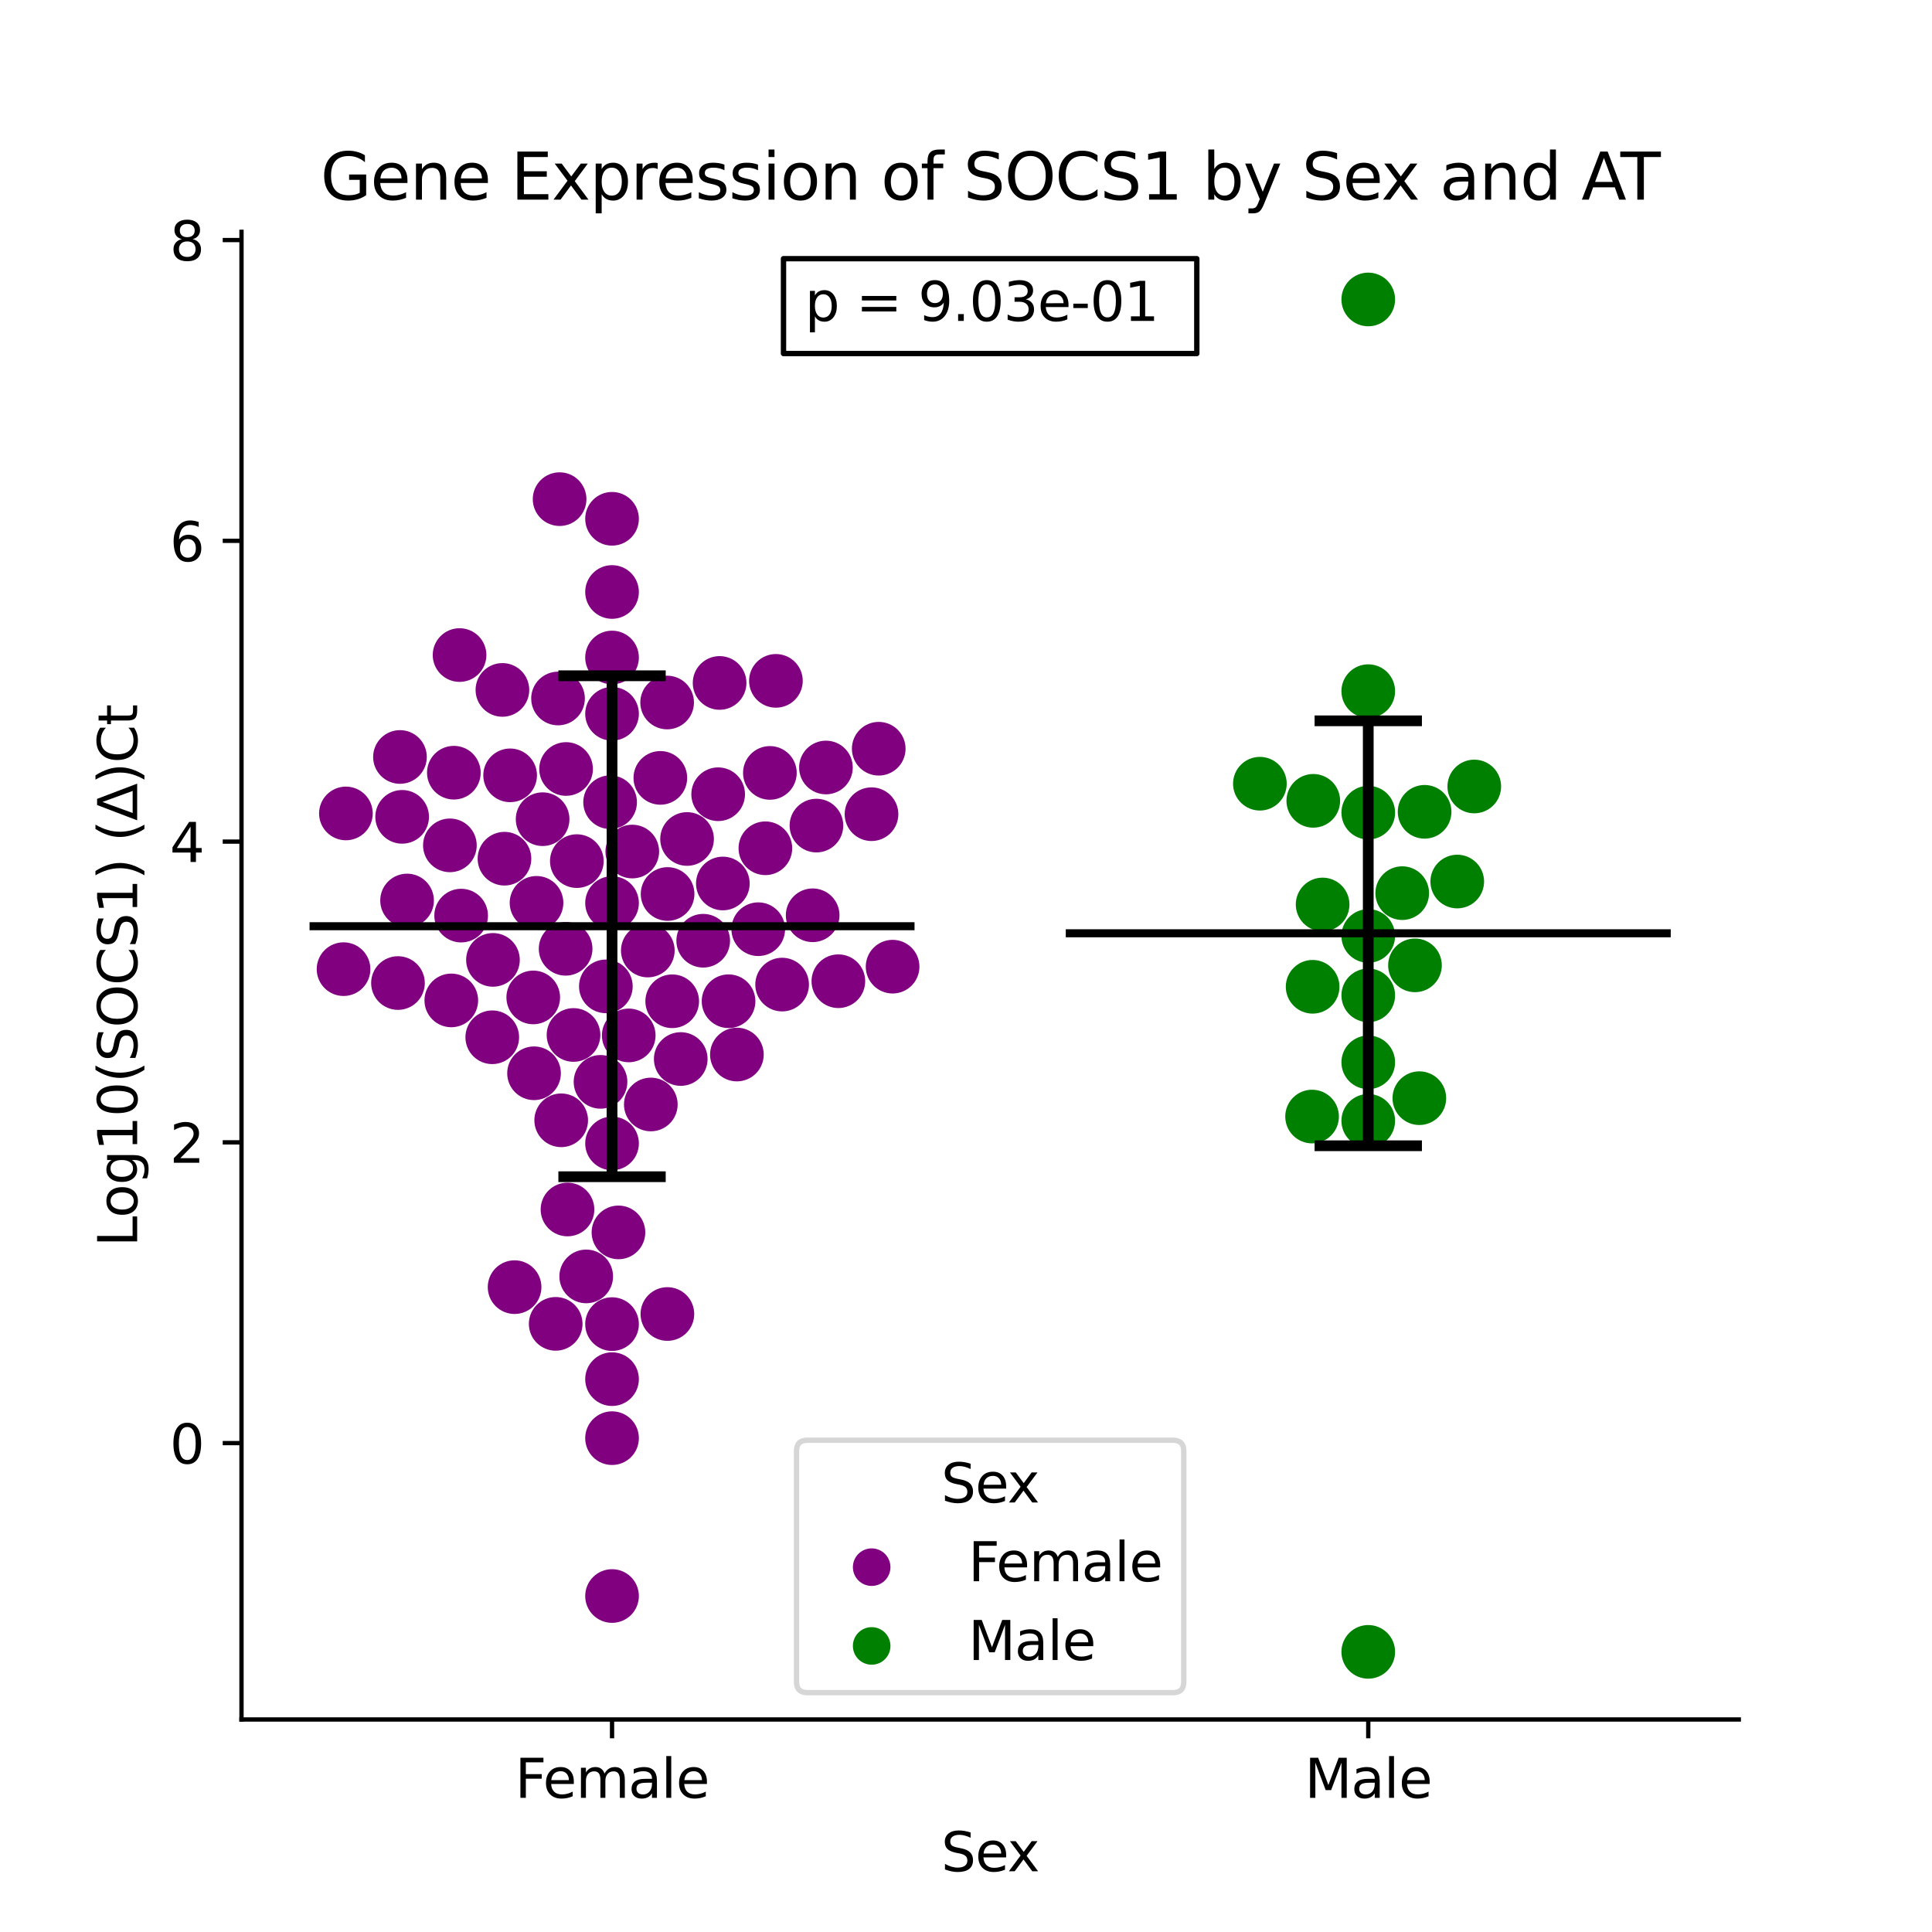 <?xml version="1.0" encoding="utf-8" standalone="no"?>
<!DOCTYPE svg PUBLIC "-//W3C//DTD SVG 1.1//EN"
  "http://www.w3.org/Graphics/SVG/1.1/DTD/svg11.dtd">
<svg xmlns:xlink="http://www.w3.org/1999/xlink" width="360pt" height="360pt" viewBox="0 0 360 360" xmlns="http://www.w3.org/2000/svg" version="1.1">
 <defs>
  <style type="text/css">*{stroke-linejoin: round; stroke-linecap: butt}</style>
 </defs>
 <g id="figure_1">
  <g id="patch_1">
   <path d="M 0 360 
L 360 360 
L 360 0 
L 0 0 
z
" style="fill: #ffffff"/>
  </g>
  <g id="axes_1">
   <g id="patch_2">
    <path d="M 45 320.4 
L 324 320.4 
L 324 43.2 
L 45 43.2 
z
" style="fill: #ffffff"/>
   </g>
   <g id="PathCollection_1">
    <defs>
     <path id="C0_0_5f47aa6101" d="M 0 5 
C 1.326 5 2.598 4.473 3.536 3.536 
C 4.473 2.598 5 1.326 5 -0 
C 5 -1.326 4.473 -2.598 3.536 -3.536 
C 2.598 -4.473 1.326 -5 0 -5 
C -1.326 -5 -2.598 -4.473 -3.536 -3.536 
C -4.473 -2.598 -5 -1.326 -5 0 
C -5 1.326 -4.473 2.598 -3.536 3.536 
C -2.598 4.473 -1.326 5 0 5 
z
"/>
    </defs>
    <g clip-path="url(#p7e3d7d3f1d)">
     <use xlink:href="#C0_0_5f47aa6101" x="114.045" y="110.308" style="fill: #800080"/>
    </g>
    <g clip-path="url(#p7e3d7d3f1d)">
     <use xlink:href="#C0_0_5f47aa6101" x="145.737" y="183.462" style="fill: #800080"/>
    </g>
    <g clip-path="url(#p7e3d7d3f1d)">
     <use xlink:href="#C0_0_5f47aa6101" x="144.58" y="126.869" style="fill: #800080"/>
    </g>
    <g clip-path="url(#p7e3d7d3f1d)">
     <use xlink:href="#C0_0_5f47aa6101" x="156.217" y="182.836" style="fill: #800080"/>
    </g>
    <g clip-path="url(#p7e3d7d3f1d)">
     <use xlink:href="#C0_0_5f47aa6101" x="128.024" y="156.333" style="fill: #800080"/>
    </g>
    <g clip-path="url(#p7e3d7d3f1d)">
     <use xlink:href="#C0_0_5f47aa6101" x="105.482" y="143.291" style="fill: #800080"/>
    </g>
    <g clip-path="url(#p7e3d7d3f1d)">
     <use xlink:href="#C0_0_5f47aa6101" x="123.045" y="144.948" style="fill: #800080"/>
    </g>
    <g clip-path="url(#p7e3d7d3f1d)">
     <use xlink:href="#C0_0_5f47aa6101" x="85.634" y="122.059" style="fill: #800080"/>
    </g>
    <g clip-path="url(#p7e3d7d3f1d)">
     <use xlink:href="#C0_0_5f47aa6101" x="104.274" y="93.01" style="fill: #800080"/>
    </g>
    <g clip-path="url(#p7e3d7d3f1d)">
     <use xlink:href="#C0_0_5f47aa6101" x="105.395" y="176.794" style="fill: #800080"/>
    </g>
    <g clip-path="url(#p7e3d7d3f1d)">
     <use xlink:href="#C0_0_5f47aa6101" x="114.045" y="168.264" style="fill: #800080"/>
    </g>
    <g clip-path="url(#p7e3d7d3f1d)">
     <use xlink:href="#C0_0_5f47aa6101" x="124.31" y="130.902" style="fill: #800080"/>
    </g>
    <g clip-path="url(#p7e3d7d3f1d)">
     <use xlink:href="#C0_0_5f47aa6101" x="107.484" y="160.457" style="fill: #800080"/>
    </g>
    <g clip-path="url(#p7e3d7d3f1d)">
     <use xlink:href="#C0_0_5f47aa6101" x="143.456" y="144.022" style="fill: #800080"/>
    </g>
    <g clip-path="url(#p7e3d7d3f1d)">
     <use xlink:href="#C0_0_5f47aa6101" x="64.456" y="151.574" style="fill: #800080"/>
    </g>
    <g clip-path="url(#p7e3d7d3f1d)">
     <use xlink:href="#C0_0_5f47aa6101" x="83.831" y="157.519" style="fill: #800080"/>
    </g>
    <g clip-path="url(#p7e3d7d3f1d)">
     <use xlink:href="#C0_0_5f47aa6101" x="103.546" y="246.681" style="fill: #800080"/>
    </g>
    <g clip-path="url(#p7e3d7d3f1d)">
     <use xlink:href="#C0_0_5f47aa6101" x="114.045" y="297.395" style="fill: #800080"/>
    </g>
    <g clip-path="url(#p7e3d7d3f1d)">
     <use xlink:href="#C0_0_5f47aa6101" x="141.288" y="173.144" style="fill: #800080"/>
    </g>
    <g clip-path="url(#p7e3d7d3f1d)">
     <use xlink:href="#C0_0_5f47aa6101" x="74.934" y="152.207" style="fill: #800080"/>
    </g>
    <g clip-path="url(#p7e3d7d3f1d)">
     <use xlink:href="#C0_0_5f47aa6101" x="74.529" y="141.051" style="fill: #800080"/>
    </g>
    <g clip-path="url(#p7e3d7d3f1d)">
     <use xlink:href="#C0_0_5f47aa6101" x="84.092" y="186.413" style="fill: #800080"/>
    </g>
    <g clip-path="url(#p7e3d7d3f1d)">
     <use xlink:href="#C0_0_5f47aa6101" x="117.156" y="192.934" style="fill: #800080"/>
    </g>
    <g clip-path="url(#p7e3d7d3f1d)">
     <use xlink:href="#C0_0_5f47aa6101" x="99.362" y="185.855" style="fill: #800080"/>
    </g>
    <g clip-path="url(#p7e3d7d3f1d)">
     <use xlink:href="#C0_0_5f47aa6101" x="152.132" y="153.837" style="fill: #800080"/>
    </g>
    <g clip-path="url(#p7e3d7d3f1d)">
     <use xlink:href="#C0_0_5f47aa6101" x="125.256" y="186.571" style="fill: #800080"/>
    </g>
    <g clip-path="url(#p7e3d7d3f1d)">
     <use xlink:href="#C0_0_5f47aa6101" x="64.015" y="180.588" style="fill: #800080"/>
    </g>
    <g clip-path="url(#p7e3d7d3f1d)">
     <use xlink:href="#C0_0_5f47aa6101" x="162.393" y="151.714" style="fill: #800080"/>
    </g>
    <g clip-path="url(#p7e3d7d3f1d)">
     <use xlink:href="#C0_0_5f47aa6101" x="114.045" y="267.98" style="fill: #800080"/>
    </g>
    <g clip-path="url(#p7e3d7d3f1d)">
     <use xlink:href="#C0_0_5f47aa6101" x="133.82" y="147.995" style="fill: #800080"/>
    </g>
    <g clip-path="url(#p7e3d7d3f1d)">
     <use xlink:href="#C0_0_5f47aa6101" x="105.744" y="225.371" style="fill: #800080"/>
    </g>
    <g clip-path="url(#p7e3d7d3f1d)">
     <use xlink:href="#C0_0_5f47aa6101" x="95.886" y="239.841" style="fill: #800080"/>
    </g>
    <g clip-path="url(#p7e3d7d3f1d)">
     <use xlink:href="#C0_0_5f47aa6101" x="114.045" y="246.729" style="fill: #800080"/>
    </g>
    <g clip-path="url(#p7e3d7d3f1d)">
     <use xlink:href="#C0_0_5f47aa6101" x="95.056" y="144.474" style="fill: #800080"/>
    </g>
    <g clip-path="url(#p7e3d7d3f1d)">
     <use xlink:href="#C0_0_5f47aa6101" x="134.088" y="127.256" style="fill: #800080"/>
    </g>
    <g clip-path="url(#p7e3d7d3f1d)">
     <use xlink:href="#C0_0_5f47aa6101" x="114.045" y="256.983" style="fill: #800080"/>
    </g>
    <g clip-path="url(#p7e3d7d3f1d)">
     <use xlink:href="#C0_0_5f47aa6101" x="114.045" y="96.67" style="fill: #800080"/>
    </g>
    <g clip-path="url(#p7e3d7d3f1d)">
     <use xlink:href="#C0_0_5f47aa6101" x="115.24" y="229.639" style="fill: #800080"/>
    </g>
    <g clip-path="url(#p7e3d7d3f1d)">
     <use xlink:href="#C0_0_5f47aa6101" x="94.001" y="160.006" style="fill: #800080"/>
    </g>
    <g clip-path="url(#p7e3d7d3f1d)">
     <use xlink:href="#C0_0_5f47aa6101" x="114.045" y="133.007" style="fill: #800080"/>
    </g>
    <g clip-path="url(#p7e3d7d3f1d)">
     <use xlink:href="#C0_0_5f47aa6101" x="113.686" y="149.48" style="fill: #800080"/>
    </g>
    <g clip-path="url(#p7e3d7d3f1d)">
     <use xlink:href="#C0_0_5f47aa6101" x="120.71" y="177.118" style="fill: #800080"/>
    </g>
    <g clip-path="url(#p7e3d7d3f1d)">
     <use xlink:href="#C0_0_5f47aa6101" x="103.981" y="130.155" style="fill: #800080"/>
    </g>
    <g clip-path="url(#p7e3d7d3f1d)">
     <use xlink:href="#C0_0_5f47aa6101" x="91.725" y="193.28" style="fill: #800080"/>
    </g>
    <g clip-path="url(#p7e3d7d3f1d)">
     <use xlink:href="#C0_0_5f47aa6101" x="91.857" y="178.862" style="fill: #800080"/>
    </g>
    <g clip-path="url(#p7e3d7d3f1d)">
     <use xlink:href="#C0_0_5f47aa6101" x="101.108" y="152.645" style="fill: #800080"/>
    </g>
    <g clip-path="url(#p7e3d7d3f1d)">
     <use xlink:href="#C0_0_5f47aa6101" x="93.617" y="128.556" style="fill: #800080"/>
    </g>
    <g clip-path="url(#p7e3d7d3f1d)">
     <use xlink:href="#C0_0_5f47aa6101" x="153.903" y="143.012" style="fill: #800080"/>
    </g>
    <g clip-path="url(#p7e3d7d3f1d)">
     <use xlink:href="#C0_0_5f47aa6101" x="134.693" y="164.625" style="fill: #800080"/>
    </g>
    <g clip-path="url(#p7e3d7d3f1d)">
     <use xlink:href="#C0_0_5f47aa6101" x="75.852" y="167.796" style="fill: #800080"/>
    </g>
    <g clip-path="url(#p7e3d7d3f1d)">
     <use xlink:href="#C0_0_5f47aa6101" x="137.311" y="196.499" style="fill: #800080"/>
    </g>
    <g clip-path="url(#p7e3d7d3f1d)">
     <use xlink:href="#C0_0_5f47aa6101" x="99.974" y="168.23" style="fill: #800080"/>
    </g>
    <g clip-path="url(#p7e3d7d3f1d)">
     <use xlink:href="#C0_0_5f47aa6101" x="124.396" y="166.583" style="fill: #800080"/>
    </g>
    <g clip-path="url(#p7e3d7d3f1d)">
     <use xlink:href="#C0_0_5f47aa6101" x="114.045" y="122.517" style="fill: #800080"/>
    </g>
    <g clip-path="url(#p7e3d7d3f1d)">
     <use xlink:href="#C0_0_5f47aa6101" x="84.569" y="143.981" style="fill: #800080"/>
    </g>
    <g clip-path="url(#p7e3d7d3f1d)">
     <use xlink:href="#C0_0_5f47aa6101" x="106.865" y="192.852" style="fill: #800080"/>
    </g>
    <g clip-path="url(#p7e3d7d3f1d)">
     <use xlink:href="#C0_0_5f47aa6101" x="109.233" y="237.841" style="fill: #800080"/>
    </g>
    <g clip-path="url(#p7e3d7d3f1d)">
     <use xlink:href="#C0_0_5f47aa6101" x="117.816" y="158.674" style="fill: #800080"/>
    </g>
    <g clip-path="url(#p7e3d7d3f1d)">
     <use xlink:href="#C0_0_5f47aa6101" x="126.847" y="197.332" style="fill: #800080"/>
    </g>
    <g clip-path="url(#p7e3d7d3f1d)">
     <use xlink:href="#C0_0_5f47aa6101" x="135.756" y="186.567" style="fill: #800080"/>
    </g>
    <g clip-path="url(#p7e3d7d3f1d)">
     <use xlink:href="#C0_0_5f47aa6101" x="114.045" y="213.061" style="fill: #800080"/>
    </g>
    <g clip-path="url(#p7e3d7d3f1d)">
     <use xlink:href="#C0_0_5f47aa6101" x="166.323" y="180.124" style="fill: #800080"/>
    </g>
    <g clip-path="url(#p7e3d7d3f1d)">
     <use xlink:href="#C0_0_5f47aa6101" x="121.27" y="205.804" style="fill: #800080"/>
    </g>
    <g clip-path="url(#p7e3d7d3f1d)">
     <use xlink:href="#C0_0_5f47aa6101" x="151.428" y="170.549" style="fill: #800080"/>
    </g>
    <g clip-path="url(#p7e3d7d3f1d)">
     <use xlink:href="#C0_0_5f47aa6101" x="163.739" y="139.514" style="fill: #800080"/>
    </g>
    <g clip-path="url(#p7e3d7d3f1d)">
     <use xlink:href="#C0_0_5f47aa6101" x="124.358" y="244.847" style="fill: #800080"/>
    </g>
    <g clip-path="url(#p7e3d7d3f1d)">
     <use xlink:href="#C0_0_5f47aa6101" x="111.898" y="201.589" style="fill: #800080"/>
    </g>
    <g clip-path="url(#p7e3d7d3f1d)">
     <use xlink:href="#C0_0_5f47aa6101" x="104.57" y="208.752" style="fill: #800080"/>
    </g>
    <g clip-path="url(#p7e3d7d3f1d)">
     <use xlink:href="#C0_0_5f47aa6101" x="99.511" y="199.989" style="fill: #800080"/>
    </g>
    <g clip-path="url(#p7e3d7d3f1d)">
     <use xlink:href="#C0_0_5f47aa6101" x="74.157" y="183.176" style="fill: #800080"/>
    </g>
    <g clip-path="url(#p7e3d7d3f1d)">
     <use xlink:href="#C0_0_5f47aa6101" x="131.033" y="175.291" style="fill: #800080"/>
    </g>
    <g clip-path="url(#p7e3d7d3f1d)">
     <use xlink:href="#C0_0_5f47aa6101" x="142.616" y="158.063" style="fill: #800080"/>
    </g>
    <g clip-path="url(#p7e3d7d3f1d)">
     <use xlink:href="#C0_0_5f47aa6101" x="85.928" y="170.609" style="fill: #800080"/>
    </g>
    <g clip-path="url(#p7e3d7d3f1d)">
     <use xlink:href="#C0_0_5f47aa6101" x="112.893" y="183.795" style="fill: #800080"/>
    </g>
   </g>
   <g id="PathCollection_2">
    <defs>
     <path id="C1_0_ec2e28902b" d="M 0 5 
C 1.326 5 2.598 4.473 3.536 3.536 
C 4.473 2.598 5 1.326 5 -0 
C 5 -1.326 4.473 -2.598 3.536 -3.536 
C 2.598 -4.473 1.326 -5 0 -5 
C -1.326 -5 -2.598 -4.473 -3.536 -3.536 
C -4.473 -2.598 -5 -1.326 -5 0 
C -5 1.326 -4.473 2.598 -3.536 3.536 
C -2.598 4.473 -1.326 5 0 5 
z
"/>
    </defs>
    <g clip-path="url(#p7e3d7d3f1d)">
     <use xlink:href="#C1_0_ec2e28902b" x="254.955" y="307.8" style="fill: #008000"/>
    </g>
    <g clip-path="url(#p7e3d7d3f1d)">
     <use xlink:href="#C1_0_ec2e28902b" x="234.761" y="146.033" style="fill: #008000"/>
    </g>
    <g clip-path="url(#p7e3d7d3f1d)">
     <use xlink:href="#C1_0_ec2e28902b" x="254.955" y="55.8" style="fill: #008000"/>
    </g>
    <g clip-path="url(#p7e3d7d3f1d)">
     <use xlink:href="#C1_0_ec2e28902b" x="271.537" y="164.263" style="fill: #008000"/>
    </g>
    <g clip-path="url(#p7e3d7d3f1d)">
     <use xlink:href="#C1_0_ec2e28902b" x="261.285" y="166.424" style="fill: #008000"/>
    </g>
    <g clip-path="url(#p7e3d7d3f1d)">
     <use xlink:href="#C1_0_ec2e28902b" x="254.955" y="197.949" style="fill: #008000"/>
    </g>
    <g clip-path="url(#p7e3d7d3f1d)">
     <use xlink:href="#C1_0_ec2e28902b" x="254.955" y="185.471" style="fill: #008000"/>
    </g>
    <g clip-path="url(#p7e3d7d3f1d)">
     <use xlink:href="#C1_0_ec2e28902b" x="244.712" y="149.224" style="fill: #008000"/>
    </g>
    <g clip-path="url(#p7e3d7d3f1d)">
     <use xlink:href="#C1_0_ec2e28902b" x="244.59" y="183.872" style="fill: #008000"/>
    </g>
    <g clip-path="url(#p7e3d7d3f1d)">
     <use xlink:href="#C1_0_ec2e28902b" x="265.453" y="151.27" style="fill: #008000"/>
    </g>
    <g clip-path="url(#p7e3d7d3f1d)">
     <use xlink:href="#C1_0_ec2e28902b" x="274.71" y="146.549" style="fill: #008000"/>
    </g>
    <g clip-path="url(#p7e3d7d3f1d)">
     <use xlink:href="#C1_0_ec2e28902b" x="254.955" y="151.425" style="fill: #008000"/>
    </g>
    <g clip-path="url(#p7e3d7d3f1d)">
     <use xlink:href="#C1_0_ec2e28902b" x="254.955" y="208.847" style="fill: #008000"/>
    </g>
    <g clip-path="url(#p7e3d7d3f1d)">
     <use xlink:href="#C1_0_ec2e28902b" x="254.955" y="128.789" style="fill: #008000"/>
    </g>
    <g clip-path="url(#p7e3d7d3f1d)">
     <use xlink:href="#C1_0_ec2e28902b" x="263.66" y="179.879" style="fill: #008000"/>
    </g>
    <g clip-path="url(#p7e3d7d3f1d)">
     <use xlink:href="#C1_0_ec2e28902b" x="244.488" y="208.053" style="fill: #008000"/>
    </g>
    <g clip-path="url(#p7e3d7d3f1d)">
     <use xlink:href="#C1_0_ec2e28902b" x="264.475" y="204.63" style="fill: #008000"/>
    </g>
    <g clip-path="url(#p7e3d7d3f1d)">
     <use xlink:href="#C1_0_ec2e28902b" x="254.955" y="174.402" style="fill: #008000"/>
    </g>
    <g clip-path="url(#p7e3d7d3f1d)">
     <use xlink:href="#C1_0_ec2e28902b" x="246.451" y="168.536" style="fill: #008000"/>
    </g>
   </g>
   <g id="PathCollection_3"/>
   <g id="PathCollection_4"/>
   <g id="matplotlib.axis_1">
    <g id="xtick_1">
     <g id="line2d_1">
      <defs>
       <path id="m006c2b49c1" d="M 0 0 
L 0 3.5 
" style="stroke: #000000; stroke-width: 0.8"/>
      </defs>
      <g>
       <use xlink:href="#m006c2b49c1" x="114.045" y="320.4" style="stroke: #000000; stroke-width: 0.8"/>
      </g>
     </g>
     <g id="text_1">
      <!-- Female -->
      <g transform="translate(95.968 334.998) scale(0.1 -0.1)">
       <defs>
        <path id="DejaVuSans-46" d="M 628 4666 
L 3309 4666 
L 3309 4134 
L 1259 4134 
L 1259 2759 
L 3109 2759 
L 3109 2228 
L 1259 2228 
L 1259 0 
L 628 0 
L 628 4666 
z
" transform="scale(0.016)"/>
        <path id="DejaVuSans-65" d="M 3597 1894 
L 3597 1613 
L 953 1613 
Q 991 1019 1311 708 
Q 1631 397 2203 397 
Q 2534 397 2845 478 
Q 3156 559 3463 722 
L 3463 178 
Q 3153 47 2828 -22 
Q 2503 -91 2169 -91 
Q 1331 -91 842 396 
Q 353 884 353 1716 
Q 353 2575 817 3079 
Q 1281 3584 2069 3584 
Q 2775 3584 3186 3129 
Q 3597 2675 3597 1894 
z
M 3022 2063 
Q 3016 2534 2758 2815 
Q 2500 3097 2075 3097 
Q 1594 3097 1305 2825 
Q 1016 2553 972 2059 
L 3022 2063 
z
" transform="scale(0.016)"/>
        <path id="DejaVuSans-6d" d="M 3328 2828 
Q 3544 3216 3844 3400 
Q 4144 3584 4550 3584 
Q 5097 3584 5394 3201 
Q 5691 2819 5691 2113 
L 5691 0 
L 5113 0 
L 5113 2094 
Q 5113 2597 4934 2840 
Q 4756 3084 4391 3084 
Q 3944 3084 3684 2787 
Q 3425 2491 3425 1978 
L 3425 0 
L 2847 0 
L 2847 2094 
Q 2847 2600 2669 2842 
Q 2491 3084 2119 3084 
Q 1678 3084 1418 2786 
Q 1159 2488 1159 1978 
L 1159 0 
L 581 0 
L 581 3500 
L 1159 3500 
L 1159 2956 
Q 1356 3278 1631 3431 
Q 1906 3584 2284 3584 
Q 2666 3584 2933 3390 
Q 3200 3197 3328 2828 
z
" transform="scale(0.016)"/>
        <path id="DejaVuSans-61" d="M 2194 1759 
Q 1497 1759 1228 1600 
Q 959 1441 959 1056 
Q 959 750 1161 570 
Q 1363 391 1709 391 
Q 2188 391 2477 730 
Q 2766 1069 2766 1631 
L 2766 1759 
L 2194 1759 
z
M 3341 1997 
L 3341 0 
L 2766 0 
L 2766 531 
Q 2569 213 2275 61 
Q 1981 -91 1556 -91 
Q 1019 -91 701 211 
Q 384 513 384 1019 
Q 384 1609 779 1909 
Q 1175 2209 1959 2209 
L 2766 2209 
L 2766 2266 
Q 2766 2663 2505 2880 
Q 2244 3097 1772 3097 
Q 1472 3097 1187 3025 
Q 903 2953 641 2809 
L 641 3341 
Q 956 3463 1253 3523 
Q 1550 3584 1831 3584 
Q 2591 3584 2966 3190 
Q 3341 2797 3341 1997 
z
" transform="scale(0.016)"/>
        <path id="DejaVuSans-6c" d="M 603 4863 
L 1178 4863 
L 1178 0 
L 603 0 
L 603 4863 
z
" transform="scale(0.016)"/>
       </defs>
       <use xlink:href="#DejaVuSans-46"/>
       <use xlink:href="#DejaVuSans-65" x="52.02"/>
       <use xlink:href="#DejaVuSans-6d" x="113.543"/>
       <use xlink:href="#DejaVuSans-61" x="210.955"/>
       <use xlink:href="#DejaVuSans-6c" x="272.234"/>
       <use xlink:href="#DejaVuSans-65" x="300.018"/>
      </g>
     </g>
    </g>
    <g id="xtick_2">
     <g id="line2d_2">
      <g>
       <use xlink:href="#m006c2b49c1" x="254.955" y="320.4" style="stroke: #000000; stroke-width: 0.8"/>
      </g>
     </g>
     <g id="text_2">
      <!-- Male -->
      <g transform="translate(243.111 334.998) scale(0.1 -0.1)">
       <defs>
        <path id="DejaVuSans-4d" d="M 628 4666 
L 1569 4666 
L 2759 1491 
L 3956 4666 
L 4897 4666 
L 4897 0 
L 4281 0 
L 4281 4097 
L 3078 897 
L 2444 897 
L 1241 4097 
L 1241 0 
L 628 0 
L 628 4666 
z
" transform="scale(0.016)"/>
       </defs>
       <use xlink:href="#DejaVuSans-4d"/>
       <use xlink:href="#DejaVuSans-61" x="86.279"/>
       <use xlink:href="#DejaVuSans-6c" x="147.559"/>
       <use xlink:href="#DejaVuSans-65" x="175.342"/>
      </g>
     </g>
    </g>
    <g id="text_3">
     <!-- Sex -->
     <g transform="translate(175.377 348.677) scale(0.1 -0.1)">
      <defs>
       <path id="DejaVuSans-53" d="M 3425 4513 
L 3425 3897 
Q 3066 4069 2747 4153 
Q 2428 4238 2131 4238 
Q 1616 4238 1336 4038 
Q 1056 3838 1056 3469 
Q 1056 3159 1242 3001 
Q 1428 2844 1947 2747 
L 2328 2669 
Q 3034 2534 3370 2195 
Q 3706 1856 3706 1288 
Q 3706 609 3251 259 
Q 2797 -91 1919 -91 
Q 1588 -91 1214 -16 
Q 841 59 441 206 
L 441 856 
Q 825 641 1194 531 
Q 1563 422 1919 422 
Q 2459 422 2753 634 
Q 3047 847 3047 1241 
Q 3047 1584 2836 1778 
Q 2625 1972 2144 2069 
L 1759 2144 
Q 1053 2284 737 2584 
Q 422 2884 422 3419 
Q 422 4038 858 4394 
Q 1294 4750 2059 4750 
Q 2388 4750 2728 4690 
Q 3069 4631 3425 4513 
z
" transform="scale(0.016)"/>
       <path id="DejaVuSans-78" d="M 3513 3500 
L 2247 1797 
L 3578 0 
L 2900 0 
L 1881 1375 
L 863 0 
L 184 0 
L 1544 1831 
L 300 3500 
L 978 3500 
L 1906 2253 
L 2834 3500 
L 3513 3500 
z
" transform="scale(0.016)"/>
      </defs>
      <use xlink:href="#DejaVuSans-53"/>
      <use xlink:href="#DejaVuSans-65" x="63.477"/>
      <use xlink:href="#DejaVuSans-78" x="123.25"/>
     </g>
    </g>
   </g>
   <g id="matplotlib.axis_2">
    <g id="ytick_1">
     <g id="line2d_3">
      <defs>
       <path id="m096247f06c" d="M 0 0 
L -3.5 0 
" style="stroke: #000000; stroke-width: 0.8"/>
      </defs>
      <g>
       <use xlink:href="#m096247f06c" x="45" y="268.903" style="stroke: #000000; stroke-width: 0.8"/>
      </g>
     </g>
     <g id="text_4">
      <!-- 0 -->
      <g transform="translate(31.637 272.702) scale(0.1 -0.1)">
       <defs>
        <path id="DejaVuSans-30" d="M 2034 4250 
Q 1547 4250 1301 3770 
Q 1056 3291 1056 2328 
Q 1056 1369 1301 889 
Q 1547 409 2034 409 
Q 2525 409 2770 889 
Q 3016 1369 3016 2328 
Q 3016 3291 2770 3770 
Q 2525 4250 2034 4250 
z
M 2034 4750 
Q 2819 4750 3233 4129 
Q 3647 3509 3647 2328 
Q 3647 1150 3233 529 
Q 2819 -91 2034 -91 
Q 1250 -91 836 529 
Q 422 1150 422 2328 
Q 422 3509 836 4129 
Q 1250 4750 2034 4750 
z
" transform="scale(0.016)"/>
       </defs>
       <use xlink:href="#DejaVuSans-30"/>
      </g>
     </g>
    </g>
    <g id="ytick_2">
     <g id="line2d_4">
      <g>
       <use xlink:href="#m096247f06c" x="45" y="212.86" style="stroke: #000000; stroke-width: 0.8"/>
      </g>
     </g>
     <g id="text_5">
      <!-- 2 -->
      <g transform="translate(31.637 216.66) scale(0.1 -0.1)">
       <defs>
        <path id="DejaVuSans-32" d="M 1228 531 
L 3431 531 
L 3431 0 
L 469 0 
L 469 531 
Q 828 903 1448 1529 
Q 2069 2156 2228 2338 
Q 2531 2678 2651 2914 
Q 2772 3150 2772 3378 
Q 2772 3750 2511 3984 
Q 2250 4219 1831 4219 
Q 1534 4219 1204 4116 
Q 875 4013 500 3803 
L 500 4441 
Q 881 4594 1212 4672 
Q 1544 4750 1819 4750 
Q 2544 4750 2975 4387 
Q 3406 4025 3406 3419 
Q 3406 3131 3298 2873 
Q 3191 2616 2906 2266 
Q 2828 2175 2409 1742 
Q 1991 1309 1228 531 
z
" transform="scale(0.016)"/>
       </defs>
       <use xlink:href="#DejaVuSans-32"/>
      </g>
     </g>
    </g>
    <g id="ytick_3">
     <g id="line2d_5">
      <g>
       <use xlink:href="#m096247f06c" x="45" y="156.818" style="stroke: #000000; stroke-width: 0.8"/>
      </g>
     </g>
     <g id="text_6">
      <!-- 4 -->
      <g transform="translate(31.637 160.617) scale(0.1 -0.1)">
       <defs>
        <path id="DejaVuSans-34" d="M 2419 4116 
L 825 1625 
L 2419 1625 
L 2419 4116 
z
M 2253 4666 
L 3047 4666 
L 3047 1625 
L 3713 1625 
L 3713 1100 
L 3047 1100 
L 3047 0 
L 2419 0 
L 2419 1100 
L 313 1100 
L 313 1709 
L 2253 4666 
z
" transform="scale(0.016)"/>
       </defs>
       <use xlink:href="#DejaVuSans-34"/>
      </g>
     </g>
    </g>
    <g id="ytick_4">
     <g id="line2d_6">
      <g>
       <use xlink:href="#m096247f06c" x="45" y="100.776" style="stroke: #000000; stroke-width: 0.8"/>
      </g>
     </g>
     <g id="text_7">
      <!-- 6 -->
      <g transform="translate(31.637 104.575) scale(0.1 -0.1)">
       <defs>
        <path id="DejaVuSans-36" d="M 2113 2584 
Q 1688 2584 1439 2293 
Q 1191 2003 1191 1497 
Q 1191 994 1439 701 
Q 1688 409 2113 409 
Q 2538 409 2786 701 
Q 3034 994 3034 1497 
Q 3034 2003 2786 2293 
Q 2538 2584 2113 2584 
z
M 3366 4563 
L 3366 3988 
Q 3128 4100 2886 4159 
Q 2644 4219 2406 4219 
Q 1781 4219 1451 3797 
Q 1122 3375 1075 2522 
Q 1259 2794 1537 2939 
Q 1816 3084 2150 3084 
Q 2853 3084 3261 2657 
Q 3669 2231 3669 1497 
Q 3669 778 3244 343 
Q 2819 -91 2113 -91 
Q 1303 -91 875 529 
Q 447 1150 447 2328 
Q 447 3434 972 4092 
Q 1497 4750 2381 4750 
Q 2619 4750 2861 4703 
Q 3103 4656 3366 4563 
z
" transform="scale(0.016)"/>
       </defs>
       <use xlink:href="#DejaVuSans-36"/>
      </g>
     </g>
    </g>
    <g id="ytick_5">
     <g id="line2d_7">
      <g>
       <use xlink:href="#m096247f06c" x="45" y="44.733" style="stroke: #000000; stroke-width: 0.8"/>
      </g>
     </g>
     <g id="text_8">
      <!-- 8 -->
      <g transform="translate(31.637 48.532) scale(0.1 -0.1)">
       <defs>
        <path id="DejaVuSans-38" d="M 2034 2216 
Q 1584 2216 1326 1975 
Q 1069 1734 1069 1313 
Q 1069 891 1326 650 
Q 1584 409 2034 409 
Q 2484 409 2743 651 
Q 3003 894 3003 1313 
Q 3003 1734 2745 1975 
Q 2488 2216 2034 2216 
z
M 1403 2484 
Q 997 2584 770 2862 
Q 544 3141 544 3541 
Q 544 4100 942 4425 
Q 1341 4750 2034 4750 
Q 2731 4750 3128 4425 
Q 3525 4100 3525 3541 
Q 3525 3141 3298 2862 
Q 3072 2584 2669 2484 
Q 3125 2378 3379 2068 
Q 3634 1759 3634 1313 
Q 3634 634 3220 271 
Q 2806 -91 2034 -91 
Q 1263 -91 848 271 
Q 434 634 434 1313 
Q 434 1759 690 2068 
Q 947 2378 1403 2484 
z
M 1172 3481 
Q 1172 3119 1398 2916 
Q 1625 2713 2034 2713 
Q 2441 2713 2670 2916 
Q 2900 3119 2900 3481 
Q 2900 3844 2670 4047 
Q 2441 4250 2034 4250 
Q 1625 4250 1398 4047 
Q 1172 3844 1172 3481 
z
" transform="scale(0.016)"/>
       </defs>
       <use xlink:href="#DejaVuSans-38"/>
      </g>
     </g>
    </g>
    <g id="text_9">
     <!-- Log10(SOCS1) (Δ)Ct -->
     <g transform="translate(25.558 232.316) rotate(-90) scale(0.1 -0.1)">
      <defs>
       <path id="DejaVuSans-4c" d="M 628 4666 
L 1259 4666 
L 1259 531 
L 3531 531 
L 3531 0 
L 628 0 
L 628 4666 
z
" transform="scale(0.016)"/>
       <path id="DejaVuSans-6f" d="M 1959 3097 
Q 1497 3097 1228 2736 
Q 959 2375 959 1747 
Q 959 1119 1226 758 
Q 1494 397 1959 397 
Q 2419 397 2687 759 
Q 2956 1122 2956 1747 
Q 2956 2369 2687 2733 
Q 2419 3097 1959 3097 
z
M 1959 3584 
Q 2709 3584 3137 3096 
Q 3566 2609 3566 1747 
Q 3566 888 3137 398 
Q 2709 -91 1959 -91 
Q 1206 -91 779 398 
Q 353 888 353 1747 
Q 353 2609 779 3096 
Q 1206 3584 1959 3584 
z
" transform="scale(0.016)"/>
       <path id="DejaVuSans-67" d="M 2906 1791 
Q 2906 2416 2648 2759 
Q 2391 3103 1925 3103 
Q 1463 3103 1205 2759 
Q 947 2416 947 1791 
Q 947 1169 1205 825 
Q 1463 481 1925 481 
Q 2391 481 2648 825 
Q 2906 1169 2906 1791 
z
M 3481 434 
Q 3481 -459 3084 -895 
Q 2688 -1331 1869 -1331 
Q 1566 -1331 1297 -1286 
Q 1028 -1241 775 -1147 
L 775 -588 
Q 1028 -725 1275 -790 
Q 1522 -856 1778 -856 
Q 2344 -856 2625 -561 
Q 2906 -266 2906 331 
L 2906 616 
Q 2728 306 2450 153 
Q 2172 0 1784 0 
Q 1141 0 747 490 
Q 353 981 353 1791 
Q 353 2603 747 3093 
Q 1141 3584 1784 3584 
Q 2172 3584 2450 3431 
Q 2728 3278 2906 2969 
L 2906 3500 
L 3481 3500 
L 3481 434 
z
" transform="scale(0.016)"/>
       <path id="DejaVuSans-31" d="M 794 531 
L 1825 531 
L 1825 4091 
L 703 3866 
L 703 4441 
L 1819 4666 
L 2450 4666 
L 2450 531 
L 3481 531 
L 3481 0 
L 794 0 
L 794 531 
z
" transform="scale(0.016)"/>
       <path id="DejaVuSans-28" d="M 1984 4856 
Q 1566 4138 1362 3434 
Q 1159 2731 1159 2009 
Q 1159 1288 1364 580 
Q 1569 -128 1984 -844 
L 1484 -844 
Q 1016 -109 783 600 
Q 550 1309 550 2009 
Q 550 2706 781 3412 
Q 1013 4119 1484 4856 
L 1984 4856 
z
" transform="scale(0.016)"/>
       <path id="DejaVuSans-4f" d="M 2522 4238 
Q 1834 4238 1429 3725 
Q 1025 3213 1025 2328 
Q 1025 1447 1429 934 
Q 1834 422 2522 422 
Q 3209 422 3611 934 
Q 4013 1447 4013 2328 
Q 4013 3213 3611 3725 
Q 3209 4238 2522 4238 
z
M 2522 4750 
Q 3503 4750 4090 4092 
Q 4678 3434 4678 2328 
Q 4678 1225 4090 567 
Q 3503 -91 2522 -91 
Q 1538 -91 948 565 
Q 359 1222 359 2328 
Q 359 3434 948 4092 
Q 1538 4750 2522 4750 
z
" transform="scale(0.016)"/>
       <path id="DejaVuSans-43" d="M 4122 4306 
L 4122 3641 
Q 3803 3938 3442 4084 
Q 3081 4231 2675 4231 
Q 1875 4231 1450 3742 
Q 1025 3253 1025 2328 
Q 1025 1406 1450 917 
Q 1875 428 2675 428 
Q 3081 428 3442 575 
Q 3803 722 4122 1019 
L 4122 359 
Q 3791 134 3420 21 
Q 3050 -91 2638 -91 
Q 1578 -91 968 557 
Q 359 1206 359 2328 
Q 359 3453 968 4101 
Q 1578 4750 2638 4750 
Q 3056 4750 3426 4639 
Q 3797 4528 4122 4306 
z
" transform="scale(0.016)"/>
       <path id="DejaVuSans-29" d="M 513 4856 
L 1013 4856 
Q 1481 4119 1714 3412 
Q 1947 2706 1947 2009 
Q 1947 1309 1714 600 
Q 1481 -109 1013 -844 
L 513 -844 
Q 928 -128 1133 580 
Q 1338 1288 1338 2009 
Q 1338 2731 1133 3434 
Q 928 4138 513 4856 
z
" transform="scale(0.016)"/>
       <path id="DejaVuSans-20" transform="scale(0.016)"/>
       <path id="DejaVuSans-394" d="M 2188 4044 
L 906 525 
L 3472 525 
L 2188 4044 
z
M 50 0 
L 1831 4666 
L 2547 4666 
L 4325 0 
L 50 0 
z
" transform="scale(0.016)"/>
       <path id="DejaVuSans-74" d="M 1172 4494 
L 1172 3500 
L 2356 3500 
L 2356 3053 
L 1172 3053 
L 1172 1153 
Q 1172 725 1289 603 
Q 1406 481 1766 481 
L 2356 481 
L 2356 0 
L 1766 0 
Q 1100 0 847 248 
Q 594 497 594 1153 
L 594 3053 
L 172 3053 
L 172 3500 
L 594 3500 
L 594 4494 
L 1172 4494 
z
" transform="scale(0.016)"/>
      </defs>
      <use xlink:href="#DejaVuSans-4c"/>
      <use xlink:href="#DejaVuSans-6f" x="53.963"/>
      <use xlink:href="#DejaVuSans-67" x="115.145"/>
      <use xlink:href="#DejaVuSans-31" x="178.621"/>
      <use xlink:href="#DejaVuSans-30" x="242.244"/>
      <use xlink:href="#DejaVuSans-28" x="305.867"/>
      <use xlink:href="#DejaVuSans-53" x="344.881"/>
      <use xlink:href="#DejaVuSans-4f" x="408.357"/>
      <use xlink:href="#DejaVuSans-43" x="487.068"/>
      <use xlink:href="#DejaVuSans-53" x="556.893"/>
      <use xlink:href="#DejaVuSans-31" x="620.369"/>
      <use xlink:href="#DejaVuSans-29" x="683.992"/>
      <use xlink:href="#DejaVuSans-20" x="723.006"/>
      <use xlink:href="#DejaVuSans-28" x="754.793"/>
      <use xlink:href="#DejaVuSans-394" x="793.807"/>
      <use xlink:href="#DejaVuSans-29" x="862.215"/>
      <use xlink:href="#DejaVuSans-43" x="901.229"/>
      <use xlink:href="#DejaVuSans-74" x="971.053"/>
     </g>
    </g>
   </g>
   <g id="LineCollection_1">
    <path d="M 114.045 219.262 
L 114.045 125.918 
" clip-path="url(#p7e3d7d3f1d)" style="fill: none; stroke: #000000; stroke-width: 2"/>
   </g>
   <g id="line2d_8">
    <defs>
     <path id="m21089f5507" d="M 10 0 
L -10 -0 
" style="stroke: #000000; stroke-width: 2"/>
    </defs>
    <g clip-path="url(#p7e3d7d3f1d)">
     <use xlink:href="#m21089f5507" x="114.045" y="219.262" style="stroke: #000000; stroke-width: 2"/>
    </g>
   </g>
   <g id="line2d_9">
    <g clip-path="url(#p7e3d7d3f1d)">
     <use xlink:href="#m21089f5507" x="114.045" y="125.918" style="stroke: #000000; stroke-width: 2"/>
    </g>
   </g>
   <g id="LineCollection_2">
    <path d="M 254.955 213.493 
L 254.955 134.312 
" clip-path="url(#p7e3d7d3f1d)" style="fill: none; stroke: #000000; stroke-width: 2"/>
   </g>
   <g id="line2d_10">
    <g clip-path="url(#p7e3d7d3f1d)">
     <use xlink:href="#m21089f5507" x="254.955" y="213.493" style="stroke: #000000; stroke-width: 2"/>
    </g>
   </g>
   <g id="line2d_11">
    <g clip-path="url(#p7e3d7d3f1d)">
     <use xlink:href="#m21089f5507" x="254.955" y="134.312" style="stroke: #000000; stroke-width: 2"/>
    </g>
   </g>
   <g id="LineCollection_3">
    <path d="M 57.682 172.59 
L 170.409 172.59 
" clip-path="url(#p7e3d7d3f1d)" style="fill: none; stroke: #000000; stroke-width: 1.5"/>
   </g>
   <g id="LineCollection_4">
    <path d="M 198.591 173.902 
L 311.318 173.902 
" clip-path="url(#p7e3d7d3f1d)" style="fill: none; stroke: #000000; stroke-width: 1.5"/>
   </g>
   <g id="patch_3">
    <path d="M 45 320.4 
L 45 43.2 
" style="fill: none; stroke: #000000; stroke-width: 0.8; stroke-linejoin: miter; stroke-linecap: square"/>
   </g>
   <g id="patch_4">
    <path d="M 45 320.4 
L 324 320.4 
" style="fill: none; stroke: #000000; stroke-width: 0.8; stroke-linejoin: miter; stroke-linecap: square"/>
   </g>
   <g id="text_10">
    <!-- Gene Expression of SOCS1 by Sex and AT -->
    <g transform="translate(59.718 37.2) scale(0.12 -0.12)">
     <defs>
      <path id="DejaVuSans-47" d="M 3809 666 
L 3809 1919 
L 2778 1919 
L 2778 2438 
L 4434 2438 
L 4434 434 
Q 4069 175 3628 42 
Q 3188 -91 2688 -91 
Q 1594 -91 976 548 
Q 359 1188 359 2328 
Q 359 3472 976 4111 
Q 1594 4750 2688 4750 
Q 3144 4750 3555 4637 
Q 3966 4525 4313 4306 
L 4313 3634 
Q 3963 3931 3569 4081 
Q 3175 4231 2741 4231 
Q 1884 4231 1454 3753 
Q 1025 3275 1025 2328 
Q 1025 1384 1454 906 
Q 1884 428 2741 428 
Q 3075 428 3337 486 
Q 3600 544 3809 666 
z
" transform="scale(0.016)"/>
      <path id="DejaVuSans-6e" d="M 3513 2113 
L 3513 0 
L 2938 0 
L 2938 2094 
Q 2938 2591 2744 2837 
Q 2550 3084 2163 3084 
Q 1697 3084 1428 2787 
Q 1159 2491 1159 1978 
L 1159 0 
L 581 0 
L 581 3500 
L 1159 3500 
L 1159 2956 
Q 1366 3272 1645 3428 
Q 1925 3584 2291 3584 
Q 2894 3584 3203 3211 
Q 3513 2838 3513 2113 
z
" transform="scale(0.016)"/>
      <path id="DejaVuSans-45" d="M 628 4666 
L 3578 4666 
L 3578 4134 
L 1259 4134 
L 1259 2753 
L 3481 2753 
L 3481 2222 
L 1259 2222 
L 1259 531 
L 3634 531 
L 3634 0 
L 628 0 
L 628 4666 
z
" transform="scale(0.016)"/>
      <path id="DejaVuSans-70" d="M 1159 525 
L 1159 -1331 
L 581 -1331 
L 581 3500 
L 1159 3500 
L 1159 2969 
Q 1341 3281 1617 3432 
Q 1894 3584 2278 3584 
Q 2916 3584 3314 3078 
Q 3713 2572 3713 1747 
Q 3713 922 3314 415 
Q 2916 -91 2278 -91 
Q 1894 -91 1617 61 
Q 1341 213 1159 525 
z
M 3116 1747 
Q 3116 2381 2855 2742 
Q 2594 3103 2138 3103 
Q 1681 3103 1420 2742 
Q 1159 2381 1159 1747 
Q 1159 1113 1420 752 
Q 1681 391 2138 391 
Q 2594 391 2855 752 
Q 3116 1113 3116 1747 
z
" transform="scale(0.016)"/>
      <path id="DejaVuSans-72" d="M 2631 2963 
Q 2534 3019 2420 3045 
Q 2306 3072 2169 3072 
Q 1681 3072 1420 2755 
Q 1159 2438 1159 1844 
L 1159 0 
L 581 0 
L 581 3500 
L 1159 3500 
L 1159 2956 
Q 1341 3275 1631 3429 
Q 1922 3584 2338 3584 
Q 2397 3584 2469 3576 
Q 2541 3569 2628 3553 
L 2631 2963 
z
" transform="scale(0.016)"/>
      <path id="DejaVuSans-73" d="M 2834 3397 
L 2834 2853 
Q 2591 2978 2328 3040 
Q 2066 3103 1784 3103 
Q 1356 3103 1142 2972 
Q 928 2841 928 2578 
Q 928 2378 1081 2264 
Q 1234 2150 1697 2047 
L 1894 2003 
Q 2506 1872 2764 1633 
Q 3022 1394 3022 966 
Q 3022 478 2636 193 
Q 2250 -91 1575 -91 
Q 1294 -91 989 -36 
Q 684 19 347 128 
L 347 722 
Q 666 556 975 473 
Q 1284 391 1588 391 
Q 1994 391 2212 530 
Q 2431 669 2431 922 
Q 2431 1156 2273 1281 
Q 2116 1406 1581 1522 
L 1381 1569 
Q 847 1681 609 1914 
Q 372 2147 372 2553 
Q 372 3047 722 3315 
Q 1072 3584 1716 3584 
Q 2034 3584 2315 3537 
Q 2597 3491 2834 3397 
z
" transform="scale(0.016)"/>
      <path id="DejaVuSans-69" d="M 603 3500 
L 1178 3500 
L 1178 0 
L 603 0 
L 603 3500 
z
M 603 4863 
L 1178 4863 
L 1178 4134 
L 603 4134 
L 603 4863 
z
" transform="scale(0.016)"/>
      <path id="DejaVuSans-66" d="M 2375 4863 
L 2375 4384 
L 1825 4384 
Q 1516 4384 1395 4259 
Q 1275 4134 1275 3809 
L 1275 3500 
L 2222 3500 
L 2222 3053 
L 1275 3053 
L 1275 0 
L 697 0 
L 697 3053 
L 147 3053 
L 147 3500 
L 697 3500 
L 697 3744 
Q 697 4328 969 4595 
Q 1241 4863 1831 4863 
L 2375 4863 
z
" transform="scale(0.016)"/>
      <path id="DejaVuSans-62" d="M 3116 1747 
Q 3116 2381 2855 2742 
Q 2594 3103 2138 3103 
Q 1681 3103 1420 2742 
Q 1159 2381 1159 1747 
Q 1159 1113 1420 752 
Q 1681 391 2138 391 
Q 2594 391 2855 752 
Q 3116 1113 3116 1747 
z
M 1159 2969 
Q 1341 3281 1617 3432 
Q 1894 3584 2278 3584 
Q 2916 3584 3314 3078 
Q 3713 2572 3713 1747 
Q 3713 922 3314 415 
Q 2916 -91 2278 -91 
Q 1894 -91 1617 61 
Q 1341 213 1159 525 
L 1159 0 
L 581 0 
L 581 4863 
L 1159 4863 
L 1159 2969 
z
" transform="scale(0.016)"/>
      <path id="DejaVuSans-79" d="M 2059 -325 
Q 1816 -950 1584 -1140 
Q 1353 -1331 966 -1331 
L 506 -1331 
L 506 -850 
L 844 -850 
Q 1081 -850 1212 -737 
Q 1344 -625 1503 -206 
L 1606 56 
L 191 3500 
L 800 3500 
L 1894 763 
L 2988 3500 
L 3597 3500 
L 2059 -325 
z
" transform="scale(0.016)"/>
      <path id="DejaVuSans-64" d="M 2906 2969 
L 2906 4863 
L 3481 4863 
L 3481 0 
L 2906 0 
L 2906 525 
Q 2725 213 2448 61 
Q 2172 -91 1784 -91 
Q 1150 -91 751 415 
Q 353 922 353 1747 
Q 353 2572 751 3078 
Q 1150 3584 1784 3584 
Q 2172 3584 2448 3432 
Q 2725 3281 2906 2969 
z
M 947 1747 
Q 947 1113 1208 752 
Q 1469 391 1925 391 
Q 2381 391 2643 752 
Q 2906 1113 2906 1747 
Q 2906 2381 2643 2742 
Q 2381 3103 1925 3103 
Q 1469 3103 1208 2742 
Q 947 2381 947 1747 
z
" transform="scale(0.016)"/>
      <path id="DejaVuSans-41" d="M 2188 4044 
L 1331 1722 
L 3047 1722 
L 2188 4044 
z
M 1831 4666 
L 2547 4666 
L 4325 0 
L 3669 0 
L 3244 1197 
L 1141 1197 
L 716 0 
L 50 0 
L 1831 4666 
z
" transform="scale(0.016)"/>
      <path id="DejaVuSans-54" d="M -19 4666 
L 3928 4666 
L 3928 4134 
L 2272 4134 
L 2272 0 
L 1638 0 
L 1638 4134 
L -19 4134 
L -19 4666 
z
" transform="scale(0.016)"/>
     </defs>
     <use xlink:href="#DejaVuSans-47"/>
     <use xlink:href="#DejaVuSans-65" x="77.49"/>
     <use xlink:href="#DejaVuSans-6e" x="139.014"/>
     <use xlink:href="#DejaVuSans-65" x="202.393"/>
     <use xlink:href="#DejaVuSans-20" x="263.916"/>
     <use xlink:href="#DejaVuSans-45" x="295.703"/>
     <use xlink:href="#DejaVuSans-78" x="358.887"/>
     <use xlink:href="#DejaVuSans-70" x="418.066"/>
     <use xlink:href="#DejaVuSans-72" x="481.543"/>
     <use xlink:href="#DejaVuSans-65" x="520.406"/>
     <use xlink:href="#DejaVuSans-73" x="581.93"/>
     <use xlink:href="#DejaVuSans-73" x="634.029"/>
     <use xlink:href="#DejaVuSans-69" x="686.129"/>
     <use xlink:href="#DejaVuSans-6f" x="713.912"/>
     <use xlink:href="#DejaVuSans-6e" x="775.094"/>
     <use xlink:href="#DejaVuSans-20" x="838.473"/>
     <use xlink:href="#DejaVuSans-6f" x="870.26"/>
     <use xlink:href="#DejaVuSans-66" x="931.441"/>
     <use xlink:href="#DejaVuSans-20" x="966.646"/>
     <use xlink:href="#DejaVuSans-53" x="998.434"/>
     <use xlink:href="#DejaVuSans-4f" x="1061.91"/>
     <use xlink:href="#DejaVuSans-43" x="1140.621"/>
     <use xlink:href="#DejaVuSans-53" x="1210.445"/>
     <use xlink:href="#DejaVuSans-31" x="1273.922"/>
     <use xlink:href="#DejaVuSans-20" x="1337.545"/>
     <use xlink:href="#DejaVuSans-62" x="1369.332"/>
     <use xlink:href="#DejaVuSans-79" x="1432.809"/>
     <use xlink:href="#DejaVuSans-20" x="1491.988"/>
     <use xlink:href="#DejaVuSans-53" x="1523.775"/>
     <use xlink:href="#DejaVuSans-65" x="1587.252"/>
     <use xlink:href="#DejaVuSans-78" x="1647.025"/>
     <use xlink:href="#DejaVuSans-20" x="1706.205"/>
     <use xlink:href="#DejaVuSans-61" x="1737.992"/>
     <use xlink:href="#DejaVuSans-6e" x="1799.271"/>
     <use xlink:href="#DejaVuSans-64" x="1862.65"/>
     <use xlink:href="#DejaVuSans-20" x="1926.127"/>
     <use xlink:href="#DejaVuSans-41" x="1957.914"/>
     <use xlink:href="#DejaVuSans-54" x="2018.572"/>
    </g>
   </g>
   <g id="patch_5">
    <path d="M 145.993 65.878 
L 223.007 65.878 
L 223.007 48.2 
L 145.993 48.2 
z
" style="fill: #ffffff; stroke: #000000; stroke-linejoin: miter"/>
   </g>
   <g id="text_11">
    <!-- p = 9.03e-01  -->
    <g transform="translate(149.993 59.798) scale(0.1 -0.1)">
     <defs>
      <path id="DejaVuSans-3d" d="M 678 2906 
L 4684 2906 
L 4684 2381 
L 678 2381 
L 678 2906 
z
M 678 1631 
L 4684 1631 
L 4684 1100 
L 678 1100 
L 678 1631 
z
" transform="scale(0.016)"/>
      <path id="DejaVuSans-39" d="M 703 97 
L 703 672 
Q 941 559 1184 500 
Q 1428 441 1663 441 
Q 2288 441 2617 861 
Q 2947 1281 2994 2138 
Q 2813 1869 2534 1725 
Q 2256 1581 1919 1581 
Q 1219 1581 811 2004 
Q 403 2428 403 3163 
Q 403 3881 828 4315 
Q 1253 4750 1959 4750 
Q 2769 4750 3195 4129 
Q 3622 3509 3622 2328 
Q 3622 1225 3098 567 
Q 2575 -91 1691 -91 
Q 1453 -91 1209 -44 
Q 966 3 703 97 
z
M 1959 2075 
Q 2384 2075 2632 2365 
Q 2881 2656 2881 3163 
Q 2881 3666 2632 3958 
Q 2384 4250 1959 4250 
Q 1534 4250 1286 3958 
Q 1038 3666 1038 3163 
Q 1038 2656 1286 2365 
Q 1534 2075 1959 2075 
z
" transform="scale(0.016)"/>
      <path id="DejaVuSans-2e" d="M 684 794 
L 1344 794 
L 1344 0 
L 684 0 
L 684 794 
z
" transform="scale(0.016)"/>
      <path id="DejaVuSans-33" d="M 2597 2516 
Q 3050 2419 3304 2112 
Q 3559 1806 3559 1356 
Q 3559 666 3084 287 
Q 2609 -91 1734 -91 
Q 1441 -91 1130 -33 
Q 819 25 488 141 
L 488 750 
Q 750 597 1062 519 
Q 1375 441 1716 441 
Q 2309 441 2620 675 
Q 2931 909 2931 1356 
Q 2931 1769 2642 2001 
Q 2353 2234 1838 2234 
L 1294 2234 
L 1294 2753 
L 1863 2753 
Q 2328 2753 2575 2939 
Q 2822 3125 2822 3475 
Q 2822 3834 2567 4026 
Q 2313 4219 1838 4219 
Q 1578 4219 1281 4162 
Q 984 4106 628 3988 
L 628 4550 
Q 988 4650 1302 4700 
Q 1616 4750 1894 4750 
Q 2613 4750 3031 4423 
Q 3450 4097 3450 3541 
Q 3450 3153 3228 2886 
Q 3006 2619 2597 2516 
z
" transform="scale(0.016)"/>
      <path id="DejaVuSans-2d" d="M 313 2009 
L 1997 2009 
L 1997 1497 
L 313 1497 
L 313 2009 
z
" transform="scale(0.016)"/>
     </defs>
     <use xlink:href="#DejaVuSans-70"/>
     <use xlink:href="#DejaVuSans-20" x="63.477"/>
     <use xlink:href="#DejaVuSans-3d" x="95.264"/>
     <use xlink:href="#DejaVuSans-20" x="179.053"/>
     <use xlink:href="#DejaVuSans-39" x="210.84"/>
     <use xlink:href="#DejaVuSans-2e" x="274.463"/>
     <use xlink:href="#DejaVuSans-30" x="306.25"/>
     <use xlink:href="#DejaVuSans-33" x="369.873"/>
     <use xlink:href="#DejaVuSans-65" x="433.496"/>
     <use xlink:href="#DejaVuSans-2d" x="495.02"/>
     <use xlink:href="#DejaVuSans-30" x="531.104"/>
     <use xlink:href="#DejaVuSans-31" x="594.727"/>
     <use xlink:href="#DejaVuSans-20" x="658.35"/>
    </g>
   </g>
   <g id="legend_1">
    <g id="patch_6">
     <path d="M 150.423 315.4 
L 218.577 315.4 
Q 220.577 315.4 220.577 313.4 
L 220.577 270.366 
Q 220.577 268.366 218.577 268.366 
L 150.423 268.366 
Q 148.423 268.366 148.423 270.366 
L 148.423 313.4 
Q 148.423 315.4 150.423 315.4 
z
" style="fill: #ffffff; opacity: 0.8; stroke: #cccccc; stroke-linejoin: miter"/>
    </g>
    <g id="text_12">
     <!-- Sex -->
     <g transform="translate(175.377 279.964) scale(0.1 -0.1)">
      <use xlink:href="#DejaVuSans-53"/>
      <use xlink:href="#DejaVuSans-65" x="63.477"/>
      <use xlink:href="#DejaVuSans-78" x="123.25"/>
     </g>
    </g>
    <g id="PathCollection_5">
     <defs>
      <path id="m861fada7fa" d="M 0 3 
C 0.796 3 1.559 2.684 2.121 2.121 
C 2.684 1.559 3 0.796 3 0 
C 3 -0.796 2.684 -1.559 2.121 -2.121 
C 1.559 -2.684 0.796 -3 0 -3 
C -0.796 -3 -1.559 -2.684 -2.121 -2.121 
C -2.684 -1.559 -3 -0.796 -3 0 
C -3 0.796 -2.684 1.559 -2.121 2.121 
C -1.559 2.684 -0.796 3 0 3 
z
" style="stroke: #800080"/>
     </defs>
     <g>
      <use xlink:href="#m861fada7fa" x="162.423" y="292.017" style="fill: #800080; stroke: #800080"/>
     </g>
    </g>
    <g id="text_13">
     <!-- Female -->
     <g transform="translate(180.423 294.642) scale(0.1 -0.1)">
      <use xlink:href="#DejaVuSans-46"/>
      <use xlink:href="#DejaVuSans-65" x="52.02"/>
      <use xlink:href="#DejaVuSans-6d" x="113.543"/>
      <use xlink:href="#DejaVuSans-61" x="210.955"/>
      <use xlink:href="#DejaVuSans-6c" x="272.234"/>
      <use xlink:href="#DejaVuSans-65" x="300.018"/>
     </g>
    </g>
    <g id="PathCollection_6">
     <defs>
      <path id="mb193b4fbb4" d="M 0 3 
C 0.796 3 1.559 2.684 2.121 2.121 
C 2.684 1.559 3 0.796 3 0 
C 3 -0.796 2.684 -1.559 2.121 -2.121 
C 1.559 -2.684 0.796 -3 0 -3 
C -0.796 -3 -1.559 -2.684 -2.121 -2.121 
C -2.684 -1.559 -3 -0.796 -3 0 
C -3 0.796 -2.684 1.559 -2.121 2.121 
C -1.559 2.684 -0.796 3 0 3 
z
" style="stroke: #008000"/>
     </defs>
     <g>
      <use xlink:href="#mb193b4fbb4" x="162.423" y="306.695" style="fill: #008000; stroke: #008000"/>
     </g>
    </g>
    <g id="text_14">
     <!-- Male -->
     <g transform="translate(180.423 309.32) scale(0.1 -0.1)">
      <use xlink:href="#DejaVuSans-4d"/>
      <use xlink:href="#DejaVuSans-61" x="86.279"/>
      <use xlink:href="#DejaVuSans-6c" x="147.559"/>
      <use xlink:href="#DejaVuSans-65" x="175.342"/>
     </g>
    </g>
   </g>
  </g>
 </g>
 <defs>
  <clipPath id="p7e3d7d3f1d">
   <rect x="45" y="43.2" width="279" height="277.2"/>
  </clipPath>
 </defs>
</svg>
